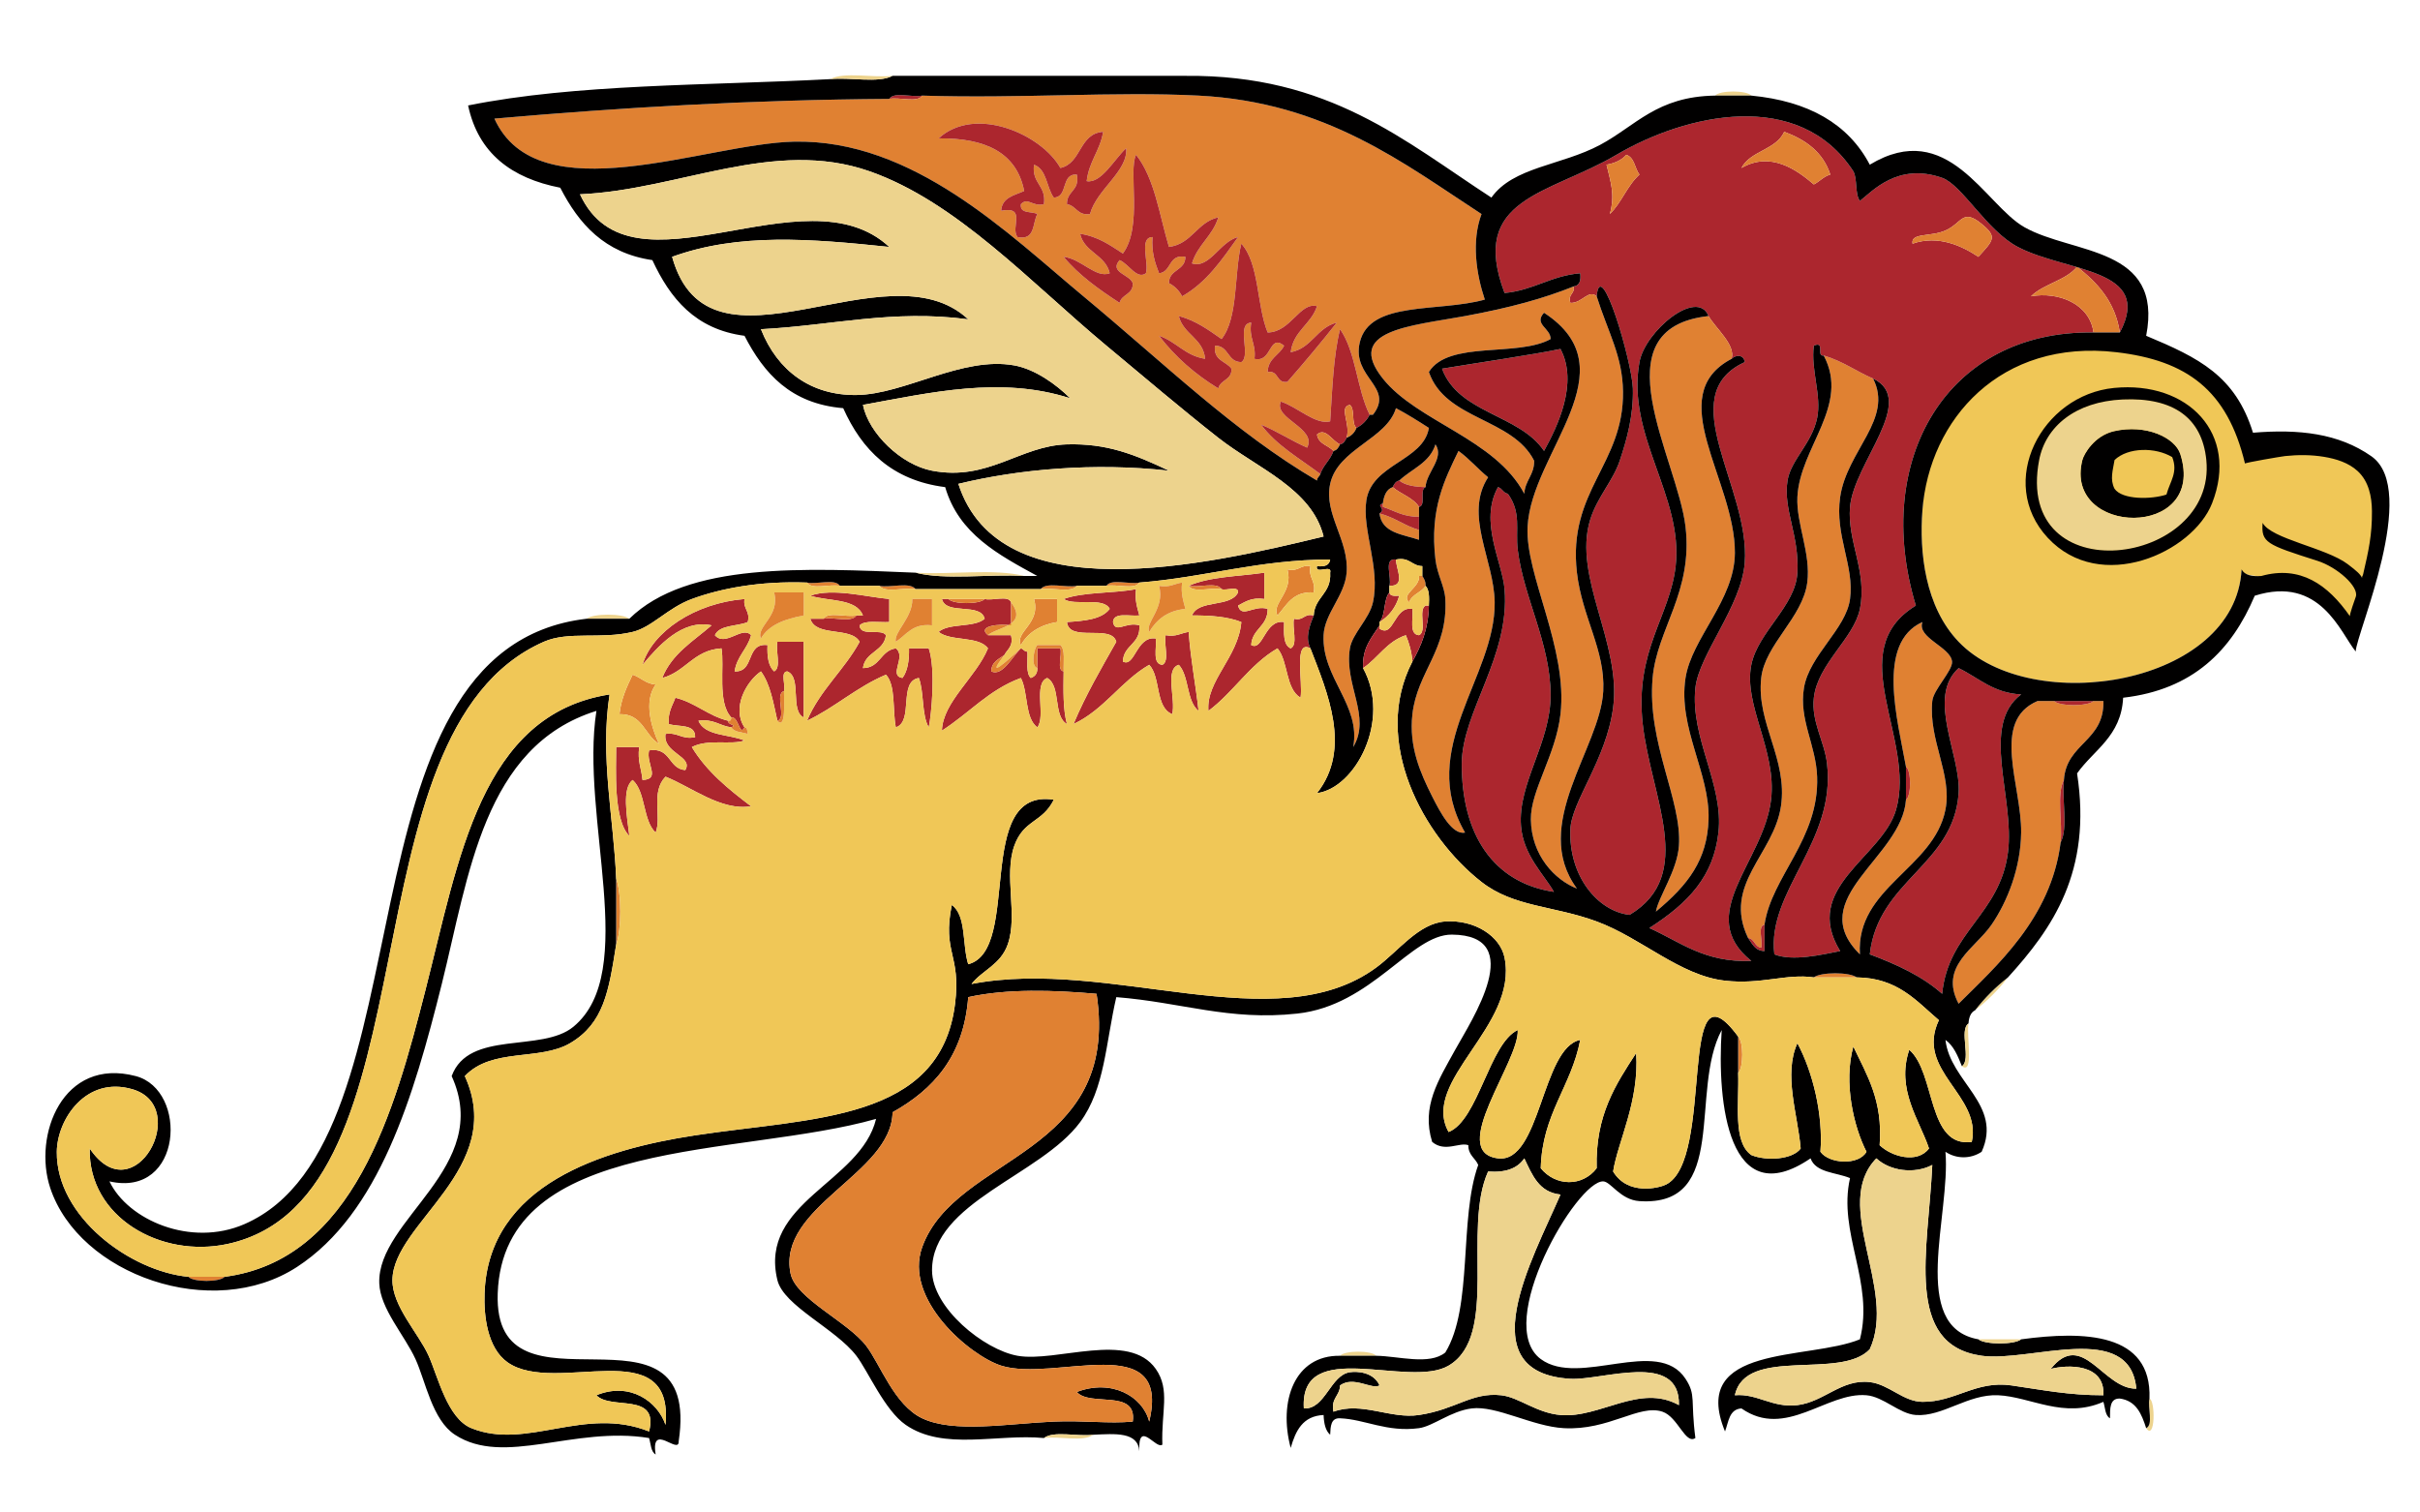 <?xml version="1.0" encoding="UTF-8"?>
<svg width="160px" height="100px" viewBox="0 0 160 100" version="1.1" xmlns="http://www.w3.org/2000/svg" xmlns:xlink="http://www.w3.org/1999/xlink">
    <!-- Generator: Sketch 49 (51002) - http://www.bohemiancoding.com/sketch -->
    <title>Logo Icon</title>
    <desc>Created with Sketch.</desc>
    <defs></defs>
    <g id="Logo-Icon" stroke="none" stroke-width="1" fill="none" fill-rule="evenodd">
        <g id="Gripsholmsskolans-icon" transform="translate(3, 4)" fill-rule="nonzero">
            <g id="Group" transform="translate(9, 2)">
                <path d="M101.397,0.321 C101.702,-0.04 103.486,-0.04 103.79,0.321 C102.993,0.321 102.195,0.321 101.397,0.321" id="Shape" fill="#EDD38D"></path>
                <path d="M46.794,0.538 C47.096,0.042 48.309,0.457 48.97,0.321 C48.668,0.816 47.456,0.402 46.794,0.538" id="Shape" fill="#AC262E"></path>
                <path d="M68.766,16.418 C67.912,15.823 67.081,15.202 65.938,14.896 C66.237,16.119 67.539,16.341 67.679,17.724 C66.356,17.523 65.773,16.583 64.633,16.201 C65.703,17.596 67.018,18.747 68.549,19.682 C68.684,19.092 69.457,19.141 69.419,18.376 C69.057,17.868 68.204,17.851 68.331,16.854 C69.27,16.858 69.132,17.937 70.071,17.941 C70.744,17.526 69.69,15.385 70.724,15.33 C70.556,16.369 71.064,16.731 70.941,17.724 C72.117,18.001 71.868,16.035 72.899,16.854 C72.597,17.493 71.837,17.677 71.812,18.594 C72.582,18.476 72.347,19.365 73.117,19.246 C74.234,17.97 75.325,16.669 76.38,15.33 C75.049,15.667 74.738,17.024 73.335,17.288 C73.512,15.87 74.686,15.449 75.075,14.243 C73.929,13.949 73.351,15.96 71.812,15.983 C71.076,14.182 71.273,11.446 70.071,10.11 C69.579,12.155 69.881,14.996 68.766,16.418 Z M62.24,10.762 C61.404,10.22 60.609,9.638 59.412,9.457 C59.692,10.699 61.089,10.826 61.37,12.068 C60.442,12.412 59.486,11.106 58.324,10.98 C59.343,12.209 60.665,13.135 62.022,14.025 C62.158,13.436 62.931,13.484 62.893,12.72 C62.69,12.141 61.318,12.011 62.022,11.198 C62.622,11.438 63.164,12.508 63.763,12.068 C63.981,11.344 63.281,9.701 64.198,9.675 C64.127,10.689 64.368,11.39 64.633,12.068 C65.482,11.975 65.23,10.78 66.373,10.98 C66.369,11.919 65.29,11.782 65.286,12.72 C65.669,12.917 65.959,13.207 66.156,13.59 C67.779,12.676 68.796,11.155 69.854,9.675 C68.656,9.97 67.967,11.79 66.808,11.415 C67.174,10.186 68.182,9.599 68.549,8.369 C67.129,8.691 66.821,10.122 65.286,10.327 C64.651,8.206 64.335,5.767 63.11,4.236 C62.584,5.31 63.564,8.982 62.24,10.762 Z M50.057,3.148 C53.135,3.117 55.217,4.079 55.714,6.629 C55.062,6.921 54.248,7.048 54.191,7.934 C55.915,7.611 54.772,9.065 55.278,9.675 C56.457,9.911 56.252,8.763 56.584,8.152 C56.205,7.951 55.416,8.159 55.496,7.499 C55.966,7.009 56.238,7.68 57.019,7.499 C57.19,6.24 56.195,6.148 56.366,4.889 C57.22,5.196 57.184,6.392 57.672,7.064 C58.651,7.029 58.112,5.474 59.194,5.541 C59.411,6.628 58.519,6.606 58.542,7.499 C59.169,7.597 59.222,8.269 60.064,8.152 C60.516,6.499 62.594,5.318 62.457,3.801 C61.678,4.515 60.808,6.154 59.847,5.976 C59.994,4.673 60.732,3.962 60.935,2.713 C59.317,2.836 59.53,4.789 58.107,5.106 C56.887,2.909 52.506,0.92 50.057,3.148 Z M48.97,0.321 C55.485,0.532 61.658,0.034 67.244,0.321 C75.682,0.753 80.826,4.818 85.952,8.152 C85.277,9.959 85.603,12.11 86.169,13.808 C83.098,14.665 78.558,13.852 77.903,16.636 C77.352,18.981 80.22,19.58 78.773,21.422 C78.7,21.422 78.628,21.422 78.556,21.422 C77.707,19.733 77.65,17.251 76.598,15.766 C76.152,17.569 76.087,19.752 75.945,21.857 C74.976,22.11 73.765,20.893 72.682,20.552 C72.178,21.677 75.087,22.298 74.422,23.597 C73.365,23.132 72.452,22.522 71.377,22.074 C72.394,23.45 73.927,24.31 75.293,25.337 C75.251,25.514 75.074,25.555 75.075,25.773 C69.604,22.567 65.052,18.092 59.629,13.59 C54.701,9.499 48.384,3.192 40.486,3.366 C34.603,3.496 23.565,8.168 20.689,1.843 C29.088,1.105 37.717,0.598 46.794,0.538 C47.456,0.402 48.668,0.816 48.97,0.321 Z" id="Shape" fill="#E08132"></path>
                <path d="M58.107,5.106 C59.53,4.789 59.317,2.836 60.935,2.713 C60.732,3.962 59.994,4.673 59.847,5.976 C60.808,6.154 61.678,4.515 62.457,3.801 C62.594,5.318 60.516,6.499 60.064,8.152 C59.222,8.269 59.169,7.597 58.542,7.499 C58.519,6.606 59.411,6.628 59.194,5.541 C58.112,5.474 58.651,7.029 57.672,7.064 C57.184,6.392 57.22,5.196 56.366,4.889 C56.195,6.148 57.19,6.24 57.019,7.499 C56.238,7.68 55.966,7.009 55.496,7.499 C55.416,8.159 56.205,7.951 56.584,8.152 C56.252,8.763 56.457,9.911 55.278,9.675 C54.772,9.065 55.915,7.611 54.191,7.934 C54.248,7.048 55.062,6.921 55.714,6.629 C55.217,4.079 53.135,3.117 50.057,3.148 C52.506,0.92 56.887,2.909 58.107,5.106" id="Shape" fill="#AC262E"></path>
                <path d="M63.11,4.236 C64.335,5.767 64.651,8.206 65.286,10.327 C66.821,10.122 67.129,8.691 68.549,8.369 C68.182,9.599 67.174,10.186 66.808,11.415 C67.967,11.79 68.656,9.97 69.854,9.675 C68.796,11.155 67.779,12.676 66.156,13.59 C65.959,13.207 65.669,12.917 65.286,12.72 C65.29,11.782 66.369,11.919 66.373,10.98 C65.23,10.78 65.482,11.975 64.633,12.068 C64.368,11.39 64.127,10.689 64.198,9.675 C63.281,9.701 63.981,11.344 63.763,12.068 C63.164,12.508 62.622,11.438 62.022,11.198 C61.318,12.011 62.69,12.141 62.893,12.72 C62.931,13.484 62.158,13.436 62.022,14.025 C60.665,13.135 59.343,12.209 58.324,10.98 C59.486,11.106 60.442,12.412 61.37,12.068 C61.089,10.826 59.692,10.699 59.412,9.457 C60.609,9.638 61.404,10.22 62.24,10.762 C63.564,8.982 62.584,5.31 63.11,4.236" id="Shape" fill="#AC262E"></path>
                <path d="M70.071,10.11 C71.273,11.446 71.076,14.182 71.812,15.983 C73.351,15.96 73.929,13.949 75.075,14.243 C74.686,15.449 73.512,15.87 73.335,17.288 C74.738,17.024 75.049,15.667 76.38,15.33 C75.325,16.669 74.234,17.97 73.117,19.246 C72.347,19.365 72.582,18.476 71.812,18.594 C71.837,17.677 72.597,17.493 72.899,16.854 C71.868,16.035 72.117,18.001 70.941,17.724 C71.064,16.731 70.556,16.369 70.724,15.33 C69.69,15.385 70.744,17.526 70.071,17.941 C69.132,17.937 69.27,16.858 68.331,16.854 C68.204,17.851 69.057,17.868 69.419,18.376 C69.457,19.141 68.684,19.092 68.549,19.682 C67.018,18.747 65.703,17.596 64.633,16.201 C65.773,16.583 66.356,17.523 67.679,17.724 C67.539,16.341 66.237,16.119 65.938,14.896 C67.081,15.202 67.912,15.823 68.766,16.418 C69.881,14.996 69.579,12.155 70.071,10.11" id="Shape" fill="#AC262E"></path>
                <path d="M78.556,21.422 C78.359,21.805 78.069,22.095 77.685,22.292 C77.323,22.002 77.612,21.059 77.25,20.769 C76.478,20.907 77.314,21.991 77.033,22.945 C76.936,23.138 76.841,23.334 76.598,23.38 C76.079,23.17 75.639,22.227 75.075,22.727 C75.164,23.364 75.819,23.433 76.163,23.815 C75.96,24.41 75.495,24.742 75.293,25.337 C73.927,24.31 72.394,23.45 71.377,22.074 C72.452,22.522 73.365,23.132 74.422,23.597 C75.087,22.298 72.178,21.677 72.682,20.552 C73.765,20.893 74.976,22.11 75.945,21.857 C76.087,19.752 76.152,17.569 76.598,15.766 C77.65,17.251 77.707,19.733 78.556,21.422" id="Shape" fill="#AC262E"></path>
                <path d="M90.085,23.815 C88.454,21.385 84.432,21.346 83.341,18.376 C85.83,17.964 89.374,17.449 91.173,17.071 C92.37,19.337 90.962,22.229 90.085,23.815" id="Shape" fill="#AC262E"></path>
                <path d="M108.576,17.506 C109.812,17.866 110.725,18.548 111.839,19.029 C113.202,21.699 110.107,23.792 109.664,26.861 C109.296,29.405 110.614,31.42 110.316,33.604 C110.044,35.605 107.636,37.302 107.271,39.478 C106.92,41.566 108.068,43.262 108.141,45.351 C108.285,49.485 105.122,51.953 104.661,55.141 C104.174,55.235 104.572,56.213 104.443,56.663 C103.999,56.6 104.017,56.075 103.573,56.011 C101.875,52.473 105.274,50.495 105.749,47.309 C106.214,44.18 104.112,41.824 104.443,38.826 C104.687,36.611 107.183,34.839 107.489,32.517 C107.741,30.596 106.75,28.609 106.836,26.861 C106.998,23.566 110.333,20.808 108.576,17.506" id="Shape" fill="#E08132"></path>
                <path d="M77.685,22.292 C77.564,22.605 77.346,22.823 77.033,22.945 C77.314,21.991 76.478,20.907 77.25,20.769 C77.612,21.059 77.323,22.002 77.685,22.292" id="Shape" fill="#E08132"></path>
                <path d="M82.471,22.292 C82.113,24.477 78.709,24.66 78.338,27.078 C78.036,29.045 79.274,31.533 78.773,33.822 C78.531,34.926 77.412,35.88 77.25,36.867 C76.854,39.293 78.682,41.361 77.468,43.394 C77.994,40.616 75.382,38.829 75.51,35.997 C75.575,34.552 76.912,33.386 77.033,31.864 C77.203,29.711 75.509,27.986 75.945,25.991 C76.452,23.668 79.68,23.044 80.296,20.987 C81.053,21.389 81.765,21.838 82.471,22.292" id="Shape" fill="#E08132"></path>
                <path d="M76.598,23.38 C76.501,23.574 76.406,23.769 76.163,23.815 C75.819,23.433 75.164,23.364 75.075,22.727 C75.639,22.227 76.079,23.17 76.598,23.38" id="Shape" fill="#E08132"></path>
                <path d="M80.513,25.773 C81.333,24.997 82.535,24.604 82.906,23.38 C83.521,24.293 82.295,25.228 82.253,26.207 C81.547,26.19 80.915,26.095 80.513,25.773" id="Shape" fill="#E08132"></path>
                <path d="M84.429,23.815 C85.147,24.329 85.706,25.004 86.387,25.555 C84.772,28.043 86.789,31.032 86.822,33.822 C86.88,38.766 81.64,43.5 84.864,49.05 C84.021,49.213 83.239,47.75 82.688,46.657 C81.921,45.129 81.136,43.378 81.383,41.218 C81.707,38.389 83.742,36.983 83.559,33.604 C83.513,32.752 83.03,32.024 82.906,30.994 C82.506,27.654 83.534,25.667 84.429,23.815" id="Shape" fill="#E08132"></path>
                <path d="M80.513,25.773 C80.915,26.095 81.547,26.19 82.253,26.207 C81.825,26.359 82.307,27.422 81.818,27.513 C81.422,26.894 80.623,26.678 80.078,26.207 C80.175,26.014 80.27,25.819 80.513,25.773" id="Shape" fill="#AC262E"></path>
                <path d="M80.078,26.207 C80.623,26.678 81.422,26.894 81.818,27.513 C81.818,27.731 81.818,27.949 81.818,28.165 C80.782,28.187 80.194,27.76 79.426,27.513 C79.426,27.441 79.426,27.368 79.426,27.295 C79.498,26.788 79.648,26.358 80.078,26.207" id="Shape" fill="#E08132"></path>
                <path d="M87.04,26.207 C87.325,26.285 87.382,26.591 87.692,26.643 C88.607,27.909 88.183,29.021 88.345,30.341 C88.729,33.486 90.5,36.523 90.52,39.913 C90.539,43.116 88.339,45.775 88.562,48.615 C88.714,50.551 90.09,51.821 90.738,52.966 C86.719,52.366 84.626,49.154 84.646,44.481 C84.663,41.061 87.847,37.389 87.475,32.952 C87.322,31.139 85.773,28.491 87.04,26.207" id="Shape" fill="#AC262E"></path>
                <path d="M128.59,25.62 C129.099,26.915 128.405,27.664 128.104,28.784 C126.836,29.201 124.386,29.236 123.723,28.297 C123.313,27.495 123.579,26.741 123.723,25.864 C124.865,24.778 127.183,24.772 128.59,25.62" id="Shape" fill="#E08132"></path>
                <path d="M79.208,27.949 C80.198,28.191 80.856,28.766 81.818,29.036 C81.818,29.253 81.818,29.471 81.818,29.689 C80.733,29.324 79.361,29.245 79.208,27.949" id="Shape" fill="#E08132"></path>
                <path d="M80.296,30.994 C80.301,31.655 80.976,32.766 79.861,32.734 C80.04,32.188 79.437,30.861 80.296,30.994" id="Shape" fill="#AC262E"></path>
                <path d="M74.64,31.429 C74.485,32.236 75.011,32.362 74.857,33.169 C73.47,33.088 73.077,33.999 72.464,34.692 C72.033,33.89 73.542,33.165 73.117,31.646 C73.872,31.821 73.953,31.322 74.64,31.429" id="Shape" fill="#E08132"></path>
                <path d="M66.591,32.734 C67.941,32.126 69.882,32.11 71.594,31.864 C71.594,32.444 71.594,33.024 71.594,33.604 C70.743,33.478 70.331,33.791 69.854,34.039 C70.088,34.92 70.89,33.973 71.812,34.257 C71.822,35.428 70.789,35.554 70.724,36.65 C71.52,37.075 71.614,34.935 72.899,35.127 C72.884,35.867 72.831,36.645 73.335,36.867 C73.828,36.636 73.417,35.5 73.552,34.909 C74.217,35.067 74.192,34.534 74.857,34.692 C74.588,35.373 74.279,36.143 74.64,36.867 C73.505,36.25 74.159,39.082 73.987,40.131 C72.982,39.54 73.189,37.738 72.464,36.867 C70.625,37.928 69.558,39.762 67.896,41.001 C67.723,39.012 69.872,37.467 70.071,35.127 C69.19,34.775 68.05,34.683 66.808,34.692 C67.248,33.609 69.354,34.193 69.854,33.169 C69.891,32.698 69.082,33.071 68.766,32.952 C68.465,32.455 67.252,32.87 66.591,32.734" id="Shape" fill="#AC262E"></path>
                <path d="M82.036,32.082 C82.151,32.257 82.263,32.435 82.253,32.734 C81.973,33.178 81.354,33.285 81.166,33.822 C80.577,33.288 81.909,32.837 81.818,32.082 C81.891,32.082 81.963,32.082 82.036,32.082" id="Shape" fill="#E08132"></path>
                <path d="M41.356,32.517 C42.017,32.653 43.229,32.238 43.531,32.734 C42.87,32.598 41.657,33.012 41.356,32.517" id="Shape" fill="#E08132"></path>
                <path d="M61.152,32.734 C61.454,32.238 62.666,32.653 63.328,32.517 C63.026,33.012 61.813,32.598 61.152,32.734" id="Shape" fill="#E08132"></path>
                <path d="M46.142,32.734 C46.874,32.871 48.163,32.454 48.535,32.952 C47.802,32.814 46.514,33.232 46.142,32.734" id="Shape" fill="#E08132"></path>
                <path d="M56.802,32.952 C57.174,32.454 58.462,32.871 59.194,32.734 C58.822,33.232 57.534,32.814 56.802,32.952" id="Shape" fill="#E08132"></path>
                <path d="M66.591,32.734 C67.252,32.87 68.465,32.455 68.766,32.952 C68.105,32.815 66.892,33.23 66.591,32.734" id="Shape" fill="#E08132"></path>
                <path d="M63.11,32.952 C63.015,33.699 63.196,34.171 63.328,34.692 C62.67,34.759 61.636,34.451 61.587,35.127 C61.736,35.921 62.454,35.08 63.328,35.345 C63.426,36.603 62.281,36.618 62.24,37.738 C63.036,38.163 63.13,36.023 64.415,36.215 C64.482,36.872 64.174,37.907 64.851,37.955 C65.344,37.724 64.933,36.588 65.068,35.997 C65.774,36.123 66.08,35.849 66.591,35.78 C66.719,37.609 67.05,39.236 67.244,41.001 C66.431,40.363 66.636,38.708 65.938,37.955 C64.984,38.233 65.749,40.232 65.503,41.218 C64.36,40.766 64.761,38.77 63.98,37.955 C62.099,39.047 61.002,40.922 58.977,41.871 C59.789,39.928 60.811,38.194 61.805,36.432 C61.482,35.233 58.688,36.503 58.542,35.127 C59.696,35.048 60.839,34.959 61.37,34.257 C60.951,33.443 59.067,34.094 58.324,33.604 C59.654,33.121 61.591,33.245 63.11,32.952" id="Shape" fill="#AC262E"></path>
                <path d="M44.619,34.692 C44.764,34.692 44.909,34.692 45.054,34.692 C44.606,33.545 42.784,33.771 41.573,33.387 C43.05,32.857 45.261,33.467 46.794,33.604 C46.794,34.112 46.794,34.62 46.794,35.127 C46.114,35.171 45.197,34.98 44.836,35.345 C44.854,36.125 46.259,35.517 46.577,35.997 C46.437,37.09 45.194,37.08 45.054,38.173 C46.2,38.159 46.208,37.007 47.229,36.867 C47.952,37.428 46.708,38.664 47.665,38.826 C48.008,38.371 48.116,37.681 48.1,36.867 C48.535,36.867 48.97,36.867 49.405,36.867 C49.879,38.261 49.577,41.29 49.405,42.089 C48.926,41.262 49.105,39.778 48.752,38.826 C47.37,39.038 48.435,41.699 47.229,42.089 C47,40.94 47.238,39.324 46.577,38.608 C44.638,39.424 43.223,40.764 41.356,41.653 C42.217,39.614 43.814,38.31 44.836,36.432 C44.265,35.409 41.938,36.14 41.573,34.909 C41.864,34.909 42.154,34.909 42.443,34.909 C43.105,34.773 44.317,35.188 44.619,34.692" id="Shape" fill="#AC262E"></path>
                <path d="M36.353,41.436 C35.407,40.445 35.917,38.027 35.7,36.867 C33.858,36.983 33.333,38.415 31.784,38.826 C32.419,37.213 33.846,36.392 35.047,35.345 C33.094,34.917 31.507,36.734 30.479,37.955 C31.12,35.767 33.937,33.872 37.223,33.604 C37.116,34.291 37.615,34.372 37.44,35.127 C36.725,35.427 35.581,35.298 35.265,35.997 C35.968,36.805 37.07,35.342 37.658,35.997 C37.417,36.916 36.718,37.378 36.57,38.391 C37.932,38.447 37.275,36.485 38.745,36.65 C38.709,37.411 38.803,38.042 39.181,38.391 C39.674,38.159 39.264,37.023 39.398,36.432 C39.979,36.432 40.558,36.432 41.138,36.432 C41.138,38.1 41.138,39.768 41.138,41.436 C40.206,40.99 41.04,38.779 40.051,38.391 C39.57,38.417 39.959,39.313 39.833,39.696 C39.201,39.861 40.03,41.488 39.398,41.653 C39.132,40.468 38.927,39.224 38.31,38.391 C37.312,39.074 36.375,40.829 37.223,42.089 C36.897,42.742 36.833,41.343 36.353,41.436" id="Shape" fill="#AC262E"></path>
                <path d="M58.324,38.391 C58.306,39.642 58.277,40.903 58.542,41.871 C57.609,41.353 58.169,39.343 57.237,38.826 C56.297,39.192 57.161,41.361 56.584,42.089 C55.748,41.474 55.989,39.783 55.496,38.826 C53.374,39.604 52.048,41.178 50.275,42.306 C50.331,40.402 52.543,38.774 53.32,36.867 C52.711,36.026 50.861,36.426 50.057,35.78 C50.752,35.169 52.409,35.52 53.103,34.909 C52.825,33.809 50.553,34.704 50.275,33.604 C50.42,33.604 50.565,33.604 50.71,33.604 C51.015,33.965 52.798,33.965 53.103,33.604 C53.623,33.737 54.682,33.331 54.844,33.822 C54.844,34.329 54.844,34.837 54.844,35.345 C54.137,35.233 52.559,35.361 53.32,35.997 C53.828,35.997 54.336,35.997 54.844,35.997 C55.016,36.75 54.602,36.915 54.408,37.303 C54.035,37.582 53.553,37.752 53.538,38.391 C54.282,38.743 54.935,37.394 55.496,36.867 C55.672,36.909 55.713,37.086 55.931,37.085 C55.957,37.711 55.813,38.509 56.149,38.826 C56.416,38.73 56.596,38.547 56.584,38.173 C56.584,37.738 56.584,37.303 56.584,36.867 C57.091,36.867 57.599,36.867 58.107,36.867 C58.236,37.318 57.837,38.297 58.324,38.391" id="Shape" fill="#AC262E"></path>
                <path d="M50.71,33.604 C51.508,33.604 52.305,33.604 53.103,33.604 C52.798,33.965 51.015,33.965 50.71,33.604" id="Shape" fill="#E08132"></path>
                <path d="M56.366,33.604 C56.873,33.604 57.381,33.604 57.889,33.604 C57.889,34.112 57.889,34.62 57.889,35.127 C56.773,35.316 55.971,35.82 55.496,36.65 C55.067,35.779 56.837,35.241 56.366,33.604" id="Shape" fill="#E08132"></path>
                <path d="M26.781,34.909 C27.227,34.549 29.163,34.549 29.609,34.909 C28.666,34.909 27.724,34.909 26.781,34.909" id="Shape" fill="#EDD38D"></path>
                <path d="M42.443,34.909 C42.745,34.413 43.958,34.828 44.619,34.692 C44.317,35.188 43.105,34.773 42.443,34.909" id="Shape" fill="#E08132"></path>
                <path d="M114.015,44.699 C113.47,41.628 112.023,36.513 115.103,35.127 C114.715,36.168 116.969,36.775 117.061,37.738 C117.116,38.33 115.832,39.586 115.755,40.348 C115.494,42.939 117.083,45.196 116.625,47.527 C115.857,51.439 110.691,52.666 110.969,57.098 C107.217,53.399 113.763,50.701 114.015,46.874 C114.375,46.64 114.375,44.933 114.015,44.699" id="Shape" fill="#E08132"></path>
                <path d="M121.629,39.913 C118.901,41.964 121.223,46.755 120.758,50.355 C120.227,54.477 116.804,55.605 116.408,59.709 C115.104,58.547 113.417,57.769 111.622,57.098 C112.167,52.195 117.17,51.207 117.496,46.439 C117.666,43.943 115.344,40.124 117.496,38.173 C118.82,38.806 119.767,39.817 121.629,39.913" id="Shape" fill="#AC262E"></path>
                <path d="M29.826,38.608 C30.371,38.788 30.68,39.204 31.349,39.261 C30.532,40.387 31.08,42.128 31.566,43.176 C30.608,42.612 30.507,41.19 28.956,41.218 C29.07,40.172 29.452,39.394 29.826,38.608" id="Shape" fill="#E08132"></path>
                <path d="M36.353,42.089 C35.575,41.996 35.192,41.509 34.177,41.653 C34.605,42.675 36.196,42.535 37.223,42.959 C36.367,43.278 34.809,42.828 33.742,43.394 C34.725,45.021 36.173,46.183 37.658,47.309 C35.668,47.629 33.718,46.029 32.001,45.351 C31.01,46.371 31.762,47.998 31.349,49.05 C30.49,48.241 30.707,46.357 29.826,45.569 C29.115,46.121 29.442,47.907 29.609,49.267 C28.534,48.215 28.741,44.801 28.739,43.394 C29.246,43.394 29.753,43.394 30.261,43.394 C30.133,44.32 30.418,44.833 30.479,45.569 C31.713,45.52 30.693,44.508 30.914,43.611 C32.374,43.384 32.167,44.824 33.307,44.916 C33.863,43.991 31.808,43.811 32.001,42.523 C32.843,42.408 33.063,42.912 33.959,42.741 C33.991,41.839 32.88,42.08 32.219,41.871 C32.147,41.074 32.461,40.662 32.654,40.131 C33.988,40.464 34.801,41.32 36.135,41.653 C36.118,41.959 36.767,41.902 36.353,42.089" id="Shape" fill="#AC262E"></path>
                <path d="M124.239,49.702 C123.61,54.73 119.959,57.894 117.496,60.362 C116.178,57.887 118.604,56.695 119.671,55.141 C120.723,53.609 121.602,51.38 121.629,49.05 C121.665,45.905 119.601,41.679 122.716,40.348 C123.079,40.348 123.442,40.348 123.804,40.348 C124.179,40.709 126.039,40.709 126.415,40.348 C126.632,40.348 126.85,40.348 127.067,40.348 C127.136,43.028 124.618,43.12 124.457,45.569 C123.953,46.516 124.381,48.395 124.239,49.702" id="Shape" fill="#E08132"></path>
                <path d="M123.804,40.348 C124.674,40.348 125.544,40.348 126.415,40.348 C126.039,40.709 124.179,40.709 123.804,40.348" id="Shape" fill="#AC262E"></path>
                <path d="M114.015,44.699 C114.375,44.933 114.375,46.64 114.015,46.874 C114.015,46.149 114.015,45.424 114.015,44.699" id="Shape" fill="#AC262E"></path>
                <path d="M124.457,45.569 C124.314,46.877 124.743,48.756 124.239,49.702 C124.381,48.395 123.953,46.516 124.457,45.569" id="Shape" fill="#AC262E"></path>
                <path d="M28.739,52.095 C29.1,53.043 29.1,55.498 28.739,56.446 C28.739,54.996 28.739,53.545 28.739,52.095" id="Shape" fill="#E08132"></path>
                <path d="M107.924,58.621 C108.37,58.26 110.306,58.261 110.752,58.621 C109.809,58.621 108.866,58.621 107.924,58.621" id="Shape" fill="#E08132"></path>
                <path d="M102.92,62.537 C103.28,62.842 103.28,64.626 102.92,64.93 C102.92,64.133 102.92,63.335 102.92,62.537" id="Shape" fill="#E08132"></path>
                <path d="M0.458,78.418 C1.256,78.418 2.053,78.418 2.851,78.418 C2.546,78.779 0.763,78.779 0.458,78.418" id="Shape" fill="#E08132"></path>
                <path d="M76.598,83.639 C76.902,83.278 78.686,83.278 78.991,83.639 C78.193,83.639 77.395,83.639 76.598,83.639" id="Shape" fill="#EDD38D"></path>
                <path d="M130.113,86.467 C130.513,86.602 130.498,89.292 129.895,88.425 C130.389,88.193 129.978,87.057 130.113,86.467" id="Shape" fill="#EDD38D"></path>
                <path d="M118.583,60.797 C119.217,59.981 119.942,59.256 120.758,58.621 C120.125,59.438 119.399,60.163 118.583,60.797" id="Shape" fill="#EDD38D"></path>
                <path d="M119.018,8.805 C117.741,7.756 117.74,8.743 116.625,9.24 C115.654,9.673 114.319,9.371 114.45,10.11 C116.161,9.511 117.742,10.273 118.801,10.98 C119.815,9.866 120.061,9.661 119.018,8.805 Z M105.966,2.713 C105.427,3.916 103.733,3.962 103.138,5.106 C105.08,3.978 106.805,5.239 107.924,6.194 C108.308,5.998 108.559,5.669 109.011,5.541 C108.533,4.062 107.395,3.243 105.966,2.713 Z M95.523,4.236 C95.219,4.584 94.774,4.792 94.218,4.889 C94.491,6.055 94.795,6.855 94.436,8.152 C95.21,7.404 95.589,6.26 96.394,5.541 C96.079,5.132 96.074,4.411 95.523,4.236 Z M128.155,15.983 C127.836,13.91 126.66,12.693 125.327,11.633 C124.581,12.554 123.118,12.76 122.281,13.59 C124.082,13.263 126.166,14.081 126.415,15.983 C116.718,15.83 111.754,24.409 114.667,34.039 C109.745,37.044 114.697,42.835 113.362,47.527 C112.46,50.694 107.077,52.665 109.664,56.881 C108.473,57.114 106.512,57.582 105.313,57.098 C104.803,52.91 109.402,49.665 108.794,44.481 C108.618,42.985 107.743,41.727 107.924,40.131 C108.178,37.887 110.574,36.204 110.969,34.257 C111.469,31.79 110.119,29.797 110.316,27.513 C110.568,24.603 114.795,20.447 111.839,19.029 C110.725,18.548 109.812,17.866 108.576,17.506 C108.055,17.593 108.697,16.516 107.924,16.854 C107.708,18.447 108.45,20.15 108.141,21.64 C107.789,23.333 106.399,24.412 106.184,25.773 C105.878,27.696 106.969,29.354 106.836,31.864 C106.718,34.083 104.234,35.767 103.79,37.955 C103.25,40.619 105.482,43.608 105.096,46.874 C104.607,50.994 99.982,54.479 103.79,57.533 C100.696,57.656 99.101,56.277 97.046,55.358 C99.675,53.677 101.289,51.91 101.615,49.05 C101.979,45.852 99.737,42.812 100.092,39.478 C100.326,37.275 103.133,34.077 103.355,31.211 C103.738,26.264 98.531,20.152 103.355,17.941 C103.294,17.437 102.774,17.441 102.485,17.724 C102.765,16.795 101.461,15.752 100.962,14.896 C100.22,13.032 96.768,15.887 96.394,17.941 C95.508,22.806 99.31,26.809 98.787,31.429 C98.408,34.772 96.071,37.005 96.611,41.871 C97.143,46.655 100.162,51.854 95.741,54.488 C93.628,54.245 91.705,51.919 91.825,48.832 C91.897,46.988 94.193,44.246 94.653,40.783 C95.217,36.545 91.981,32.155 93.13,28.383 C93.591,26.874 94.645,25.794 95.088,24.467 C95.566,23.039 96.006,21.454 95.958,19.682 C95.913,17.979 93.818,10.798 93.565,13.59 C93.017,13.105 92.594,14.066 91.825,14.025 C91.646,13.41 92.132,13.462 92.043,12.938 C92.426,12.885 92.539,12.564 92.478,12.068 C90.538,12.23 89.398,13.193 87.475,13.373 C85.095,7.07 90.38,6.877 94.871,4.236 C99.458,1.538 106.934,-0.194 110.534,5.324 C110.818,5.837 110.626,6.827 110.969,7.282 C111.772,6.672 113.454,4.721 116.408,5.759 C117.723,6.221 119.357,9.252 121.411,10.327 C124.62,12.007 130.408,11.72 128.155,15.983 Z" id="Shape" fill="#AC262E"></path>
                <path d="M92.043,12.938 C92.132,13.462 91.646,13.41 91.825,14.025 C92.594,14.066 93.017,13.105 93.565,13.59 C94.33,16.011 95.279,17.541 95.306,19.899 C95.361,24.726 91.631,26.423 92.26,31.864 C92.603,34.822 94.142,36.98 94,39.696 C93.806,43.462 89.153,48.533 92.26,52.748 C90.801,52.177 89.247,50.56 89.215,48.18 C89.189,46.261 90.866,43.925 91.173,41.218 C91.671,36.829 88.831,32.024 88.998,28.819 C89.254,23.866 95.875,18.452 90.085,14.678 C89.377,15.45 90.526,15.684 90.52,16.418 C88.324,17.63 83.78,16.494 82.471,18.594 C83.564,21.779 88.001,21.62 89.433,24.467 C89.44,25.418 88.831,25.752 88.78,26.643 C86.847,23 81.703,21.889 79.426,19.029 C76.882,15.834 81.227,15.563 84.864,14.896 C87.839,14.35 90.058,13.735 92.043,12.938" id="Shape" fill="#E08132"></path>
                <path d="M103.573,56.011 C104.017,56.075 103.999,56.6 104.443,56.663 C104.572,56.213 104.174,55.235 104.661,55.141 C104.661,55.721 104.661,56.301 104.661,56.881 C104.022,56.867 103.853,56.384 103.573,56.011" id="Shape" fill="#AC262E"></path>
                <path d="M126.415,15.983 C126.166,14.081 124.082,13.263 122.281,13.59 C123.118,12.76 124.581,12.554 125.327,11.633 C126.66,12.693 127.836,13.91 128.155,15.983 C127.575,15.983 126.995,15.983 126.415,15.983" id="Shape" fill="#E08132"></path>
                <path d="M96.394,5.541 C95.589,6.26 95.21,7.404 94.436,8.152 C94.795,6.855 94.491,6.055 94.218,4.889 C94.774,4.792 95.219,4.584 95.523,4.236 C96.074,4.411 96.079,5.132 96.394,5.541" id="Shape" fill="#E08132"></path>
                <path d="M109.011,5.541 C108.559,5.669 108.308,5.998 107.924,6.194 C106.805,5.239 105.08,3.978 103.138,5.106 C103.733,3.962 105.427,3.916 105.966,2.713 C107.395,3.243 108.533,4.062 109.011,5.541" id="Shape" fill="#E08132"></path>
                <path d="M102.485,17.724 C97.869,20.15 102.73,25.757 102.703,30.559 C102.685,33.682 99.845,36.188 99.439,38.826 C98.93,42.141 101.061,45.124 100.962,48.18 C100.876,50.848 99.621,52.5 97.481,54.271 C97.665,53.265 98.89,51.562 99.004,49.92 C99.214,46.908 96.888,43.134 97.264,38.826 C97.546,35.594 99.948,33.149 99.439,28.819 C98.911,24.317 93.569,15.708 100.962,14.896 C101.461,15.752 102.765,16.795 102.485,17.724" id="Shape" fill="#E08132"></path>
                <path d="M137.484,32.16 C137.41,32.137 137.321,32.114 137.21,32.088 C137.012,32.043 136.184,32.036 136.204,31.646 C135.812,39.304 122.315,41.47 117.496,36.432 C115.27,34.106 114.89,30.5 115.103,27.731 C115.3,25.151 115.761,22.721 117.388,20.627 C120.411,16.734 127.179,16.032 131.482,17.851 C133.372,18.651 135.37,20.423 136.377,22.229 C138.147,25.401 140.923,21.952 143.403,23.908 C144.647,24.889 145.205,25.994 145.479,27.541 C145.605,28.249 145.513,28.841 145.49,29.549 C145.433,29.561 145.376,29.513 145.326,29.524 C145.193,30.558 144.883,31.183 144.474,32.133 C144.257,32.635 144.217,33.232 144.14,33.77 C144.115,33.938 144.12,35.568 143.596,35.129 C143.445,35.003 143.354,34.848 143.193,34.709 C142.73,34.311 142.209,33.968 141.684,33.66 C141.451,33.524 141.228,33.353 140.966,33.281 C140.673,33.2 140.342,33.199 140.041,33.168 C139.386,33.1 138.75,32.985 138.199,32.601 C137.841,32.352 137.794,32.257 137.484,32.16" id="Shape" fill="#F0C757"></path>
            </g>
            <g id="Clipped" transform="translate(0, 1)">
                <g id="Group">
                    <path d="M88.426,28.295 C88.426,28.368 88.426,28.441 88.426,28.513 C89.194,28.76 89.782,29.187 90.818,29.165 C90.818,29.456 90.818,29.746 90.818,30.036 C89.856,29.766 89.198,29.191 88.208,28.949 C88.689,28.635 87.934,28.417 88.426,28.295" id="Shape" fill="#AC262E"></path>
                    <path d="M121.057,71.586 C118.07,74.668 122.453,80.244 120.622,84.204 C118.702,86.272 112.409,83.968 111.703,87.249 C113.176,87.115 114.183,88.101 115.836,87.902 C117.599,87.689 118.749,86.162 120.622,86.379 C121.894,86.527 122.836,87.675 124.103,87.684 C126.271,87.701 127.644,86.26 129.976,86.597 C132.027,86.892 133.777,87.253 136.067,87.249 C136.188,85.142 133.68,85.212 132.586,85.509 C134.692,82.864 136.041,86.846 138.243,86.814 C137.83,82.281 131.202,85.087 128.018,84.639 C122.874,83.915 124.489,77.703 124.755,72.022 C123.551,72.656 121.929,72.407 121.057,71.586 Z M97.78,71.586 C97.344,72.238 96.563,72.546 95.387,72.456 C93.662,76.28 96.134,83.311 92.776,85.291 C90.149,86.841 82.909,83.335 83.205,88.12 C84.626,88.197 84.945,85.922 86.25,85.726 C86.738,85.654 87.817,85.713 88.208,86.597 C87.704,86.906 86.507,85.943 85.598,86.597 C85.585,87.309 84.979,87.428 85.163,88.337 C87.038,87.643 88.925,88.839 90.818,88.555 C93.291,88.183 94.3,87.033 96.257,87.249 C97.424,87.378 98.562,88.413 100.173,88.555 C102.782,88.783 105.412,86.451 108.004,87.902 C108.084,84.286 102.921,86.285 100.825,86.161 C94.123,85.766 98.275,78.345 100.173,73.979 C98.728,73.828 98.299,72.663 97.78,71.586 Z M63.191,85.291 C61.138,84.638 56.728,80.913 57.97,77.46 C60.182,71.311 71.118,71.473 69.5,60.709 C66.658,60.458 63.578,60.362 61.015,60.927 C60.72,64.837 58.709,67.032 56.012,68.54 C55.963,72.602 48.362,74.764 49.268,79.2 C49.607,80.863 53.041,82.377 54.271,83.986 C55.196,85.194 56.119,87.891 57.97,88.772 C60.068,89.771 63.673,89.121 66.672,88.99 C68.623,88.904 70.338,89.141 71.893,88.99 C72.196,86.801 69.074,88.037 68.194,87.032 C70.479,86.157 72.546,87.297 72.98,88.99 C74.464,82.793 66.718,86.413 63.191,85.291 Z M132.804,41.348 C132.442,41.348 132.079,41.348 131.716,41.348 C128.601,42.679 130.665,46.905 130.629,50.05 C130.602,52.38 129.723,54.609 128.671,56.141 C127.604,57.695 125.178,58.887 126.496,61.362 C128.959,58.894 132.61,55.73 133.239,50.702 C133.743,49.756 133.314,47.877 133.457,46.569 C133.618,44.12 136.136,44.028 136.067,41.348 C135.85,41.348 135.632,41.348 135.415,41.348 C134.544,41.348 133.674,41.348 132.804,41.348 Z M126.496,39.173 C124.344,41.124 126.666,44.943 126.496,47.439 C126.17,52.207 121.167,53.195 120.622,58.098 C122.417,58.769 124.104,59.547 125.408,60.709 C125.804,56.605 129.227,55.477 129.758,51.355 C130.223,47.755 127.901,42.964 130.629,40.913 C128.767,40.817 127.82,39.806 126.496,39.173 Z M123.015,47.874 C122.763,51.701 116.217,54.399 119.969,58.098 C119.691,53.666 124.857,52.439 125.625,48.527 C126.083,46.196 124.494,43.939 124.755,41.348 C124.832,40.586 126.116,39.33 126.061,38.738 C125.969,37.775 123.715,37.168 124.103,36.127 C121.023,37.513 122.47,42.628 123.015,45.699 C123.015,46.424 123.015,47.149 123.015,47.874 Z M96.475,33.952 C96.847,38.389 93.663,42.061 93.646,45.481 C93.626,50.154 95.719,53.366 99.738,53.966 C99.09,52.821 97.714,51.551 97.562,49.615 C97.339,46.775 99.539,44.116 99.52,40.913 C99.5,37.523 97.729,34.486 97.345,31.341 C97.183,30.021 97.607,28.909 96.692,27.643 C96.382,27.591 96.325,27.285 96.04,27.207 C94.773,29.491 96.322,32.139 96.475,33.952 Z M91.906,31.994 C92.03,33.024 92.513,33.752 92.559,34.604 C92.742,37.983 90.707,39.389 90.383,42.218 C90.136,44.378 90.921,46.129 91.688,47.657 C92.239,48.75 93.021,50.213 93.864,50.05 C90.64,44.5 95.88,39.766 95.822,34.822 C95.789,32.032 93.772,29.043 95.387,26.555 C94.706,26.004 94.147,25.329 93.429,24.815 C92.534,26.667 91.506,28.654 91.906,31.994 Z M91.253,27.207 C91.295,26.228 92.521,25.293 91.906,24.38 C91.535,25.604 90.333,25.997 89.513,26.773 C89.27,26.819 89.175,27.014 89.078,27.207 C88.648,27.358 88.498,27.788 88.426,28.295 C87.934,28.417 88.689,28.635 88.208,28.949 C88.361,30.245 89.733,30.324 90.818,30.689 C90.818,30.471 90.818,30.253 90.818,30.036 C90.818,29.746 90.818,29.456 90.818,29.165 C90.818,28.949 90.818,28.731 90.818,28.513 C91.307,28.422 90.825,27.359 91.253,27.207 Z M89.296,21.987 C88.68,24.044 85.452,24.668 84.945,26.991 C84.509,28.986 86.203,30.711 86.033,32.864 C85.912,34.386 84.575,35.552 84.51,36.997 C84.382,39.829 86.994,41.616 86.468,44.394 C87.682,42.361 85.854,40.293 86.25,37.867 C86.412,36.88 87.531,35.926 87.773,34.822 C88.274,32.533 87.036,30.045 87.338,28.078 C87.709,25.66 91.113,25.477 91.471,23.292 C90.765,22.838 90.053,22.389 89.296,21.987 Z M152.371,35.751 C152.313,35.668 152.712,34.586 152.756,34.453 C152.975,33.793 151.538,32.499 150.209,32.076 C146.832,31.002 146.494,30.872 146.595,29.568 C147.147,30.63 150.791,31.218 152.217,32.297 C152.841,32.768 153.058,32.974 153.167,33.207 C153.186,32.998 153.196,33.157 153.244,32.952 C153.598,31.425 153.835,30.372 153.823,28.795 C153.815,27.834 153.613,26.827 152.881,26.149 C152.282,25.594 151.458,25.338 150.667,25.206 C149.814,25.063 148.939,25.062 148.08,25.153 C147.853,25.177 145.415,25.59 145.429,25.649 C144.263,20.775 141.568,18.834 136.938,18.288 C129.264,17.386 124.563,22.73 124.103,28.731 C123.89,31.5 124.27,35.106 126.496,37.432 C131.315,42.47 144.812,40.304 145.204,32.646 C145.404,33.026 145.884,33.126 146.509,33.082 C149.071,32.366 150.896,33.63 152.371,35.751 Z M100.173,18.071 C98.374,18.449 94.83,18.964 92.341,19.376 C93.432,22.346 97.454,22.385 99.085,24.815 C99.962,23.229 101.37,20.337 100.173,18.071 Z M77.549,23.945 C75.117,22.035 72.641,19.925 70.152,17.854 C65.13,13.675 60.256,8.343 54.489,6.324 C48.165,4.109 41.895,7.554 35.346,7.847 C38.743,15.147 50.199,6.114 55.794,11.327 C50.576,10.783 45.838,10.389 41.437,11.98 C43.897,20.802 55.603,11.055 61.015,16.113 C56.023,15.444 51.988,16.525 47.31,16.766 C48.405,19.542 50.645,21.151 53.619,21.116 C56.823,21.079 60.609,18.535 64.061,19.159 C65.43,19.406 66.837,20.416 67.759,21.334 C63.168,19.854 58.532,20.959 54.054,21.769 C54.43,23.646 56.571,25.727 58.622,26.12 C62.342,26.834 64.441,24.465 67.542,24.38 C70.169,24.307 71.973,25.025 74.286,26.12 C69.338,25.573 64.405,26.012 60.363,26.991 C63.099,35.485 76.703,32.366 84.51,30.471 C83.731,27.298 80.115,25.96 77.549,23.945 Z M137.155,16.983 C139.408,12.72 133.62,13.007 130.411,11.327 C128.357,10.252 126.723,7.221 125.408,6.759 C122.454,5.721 120.772,7.672 119.969,8.282 C119.626,7.827 119.818,6.837 119.534,6.324 C115.934,0.806 108.458,2.538 103.871,5.236 C99.38,7.877 94.095,8.07 96.475,14.373 C98.398,14.193 99.538,13.23 101.478,13.068 C101.539,13.564 101.426,13.885 101.043,13.938 C99.058,14.735 96.839,15.35 93.864,15.896 C90.227,16.563 85.882,16.834 88.426,20.029 C90.703,22.889 95.847,24 97.78,27.643 C97.831,26.752 98.44,26.418 98.433,25.467 C97.001,22.62 92.564,22.779 91.471,19.594 C92.78,17.494 97.324,18.63 99.52,17.418 C99.526,16.684 98.377,16.45 99.085,15.678 C104.875,19.452 98.254,24.866 97.998,29.819 C97.831,33.024 100.671,37.829 100.173,42.218 C99.866,44.925 98.189,47.261 98.215,49.18 C98.247,51.56 99.801,53.177 101.26,53.748 C98.153,49.533 102.806,44.462 103,40.696 C103.142,37.98 101.603,35.822 101.26,32.864 C100.631,27.423 104.361,25.726 104.306,20.899 C104.279,18.541 103.33,17.011 102.565,14.59 C102.818,11.798 104.913,18.979 104.958,20.682 C105.006,22.454 104.566,24.039 104.088,25.467 C103.645,26.794 102.591,27.874 102.13,29.383 C100.981,33.155 104.217,37.545 103.653,41.783 C103.193,45.246 100.897,47.988 100.825,49.832 C100.705,52.919 102.628,55.245 104.741,55.488 C109.162,52.854 106.143,47.655 105.611,42.871 C105.071,38.005 107.408,35.772 107.787,32.429 C108.31,27.809 104.508,23.806 105.394,18.941 C105.768,16.887 109.22,14.032 109.962,15.896 C102.569,16.708 107.911,25.317 108.439,29.819 C108.948,34.149 106.546,36.594 106.264,39.826 C105.888,44.134 108.214,47.908 108.004,50.92 C107.89,52.562 106.665,54.265 106.481,55.271 C108.621,53.5 109.876,51.848 109.962,49.18 C110.061,46.124 107.93,43.141 108.439,39.826 C108.845,37.188 111.685,34.682 111.703,31.559 C111.73,26.757 106.869,21.15 111.485,18.724 C111.774,18.441 112.294,18.437 112.355,18.941 C107.531,21.152 112.738,27.264 112.355,32.211 C112.133,35.077 109.326,38.275 109.092,40.478 C108.737,43.812 110.979,46.852 110.615,50.05 C110.289,52.91 108.675,54.677 106.046,56.358 C108.101,57.277 109.696,58.656 112.79,58.533 C108.982,55.479 113.607,51.994 114.096,47.874 C114.482,44.608 112.25,41.619 112.79,38.955 C113.234,36.767 115.718,35.083 115.836,32.864 C115.969,30.354 114.878,28.696 115.184,26.773 C115.399,25.412 116.789,24.333 117.141,22.64 C117.45,21.15 116.708,19.447 116.924,17.854 C117.697,17.516 117.055,18.593 117.576,18.506 C119.333,21.808 115.998,24.566 115.836,27.861 C115.75,29.609 116.741,31.596 116.489,33.517 C116.183,35.839 113.687,37.611 113.443,39.826 C113.112,42.824 115.214,45.18 114.749,48.309 C114.274,51.495 110.875,53.473 112.573,57.011 C112.853,57.384 113.022,57.867 113.661,57.881 C113.661,57.301 113.661,56.721 113.661,56.141 C114.122,52.953 117.285,50.485 117.141,46.351 C117.068,44.262 115.92,42.566 116.271,40.478 C116.636,38.302 119.044,36.605 119.316,34.604 C119.614,32.42 118.296,30.405 118.664,27.861 C119.107,24.792 122.202,22.699 120.839,20.029 C123.795,21.447 119.568,25.603 119.316,28.513 C119.119,30.797 120.469,32.79 119.969,35.257 C119.574,37.204 117.178,38.887 116.924,41.131 C116.743,42.727 117.618,43.985 117.794,45.481 C118.402,50.665 113.803,53.91 114.313,58.098 C115.512,58.582 117.473,58.114 118.664,57.881 C116.077,53.665 121.46,51.694 122.362,48.527 C123.697,43.835 118.745,38.044 123.667,35.039 C120.754,25.409 125.718,16.83 135.415,16.983 C135.995,16.983 136.575,16.983 137.155,16.983 Z M55.794,1.538 C46.717,1.598 38.088,2.105 29.689,2.843 C32.565,9.168 43.603,4.496 49.486,4.366 C57.384,4.192 63.701,10.499 68.629,14.59 C74.052,19.092 78.604,23.567 84.075,26.773 C84.074,26.555 84.251,26.514 84.293,26.337 C84.495,25.742 84.96,25.41 85.163,24.815 C85.406,24.769 85.501,24.574 85.598,24.38 C85.841,24.334 85.936,24.138 86.033,23.945 C86.346,23.823 86.564,23.605 86.685,23.292 C87.069,23.095 87.359,22.805 87.556,22.422 C87.628,22.422 87.7,22.422 87.773,22.422 C89.22,20.58 86.352,19.981 86.903,17.636 C87.558,14.852 92.098,15.665 95.169,14.808 C94.603,13.11 94.277,10.959 94.952,9.152 C89.826,5.818 84.682,1.753 76.244,1.321 C70.658,1.034 64.485,1.532 57.97,1.321 C57.309,1.457 56.096,1.042 55.794,1.538 Z M37.739,57.446 C37.25,60.539 36.92,62.662 34.693,63.972 C32.671,65.161 29.529,64.249 27.732,66.148 C30.525,72.262 22.972,75.858 22.946,79.636 C22.934,81.365 24.677,83.159 25.339,84.639 C25.96,86.031 26.578,88.782 28.167,89.425 C31.825,90.906 35.639,87.934 39.914,89.642 C40.583,87.016 37.388,88.253 36.433,87.249 C38.658,86.332 40.494,87.682 41.001,89.207 C41.577,82.987 33.73,87.305 30.56,85.074 C29.218,84.129 28.982,81.995 29.037,80.506 C29.299,73.299 36.866,70.993 42.959,70.064 C50.714,68.88 59.179,69.169 60.145,61.362 C60.552,58.073 59.289,58.013 59.928,54.836 C60.907,55.525 60.609,57.49 61.015,58.751 C64.593,57.828 61.338,47.043 66.672,47.874 C65.914,49.408 64.683,49.177 64.061,50.92 C63.355,52.898 64.313,55.5 63.626,57.446 C63.149,58.794 61.942,59.144 61.233,60.057 C70.381,58.286 81.34,63.861 87.991,58.969 C89.466,57.884 90.786,56.044 92.559,55.923 C94.493,55.792 96.187,56.889 96.475,58.316 C97.387,62.85 90.885,66.454 92.776,69.846 C94.743,69.055 95.47,63.985 97.345,63.102 C97.474,65.164 92.682,71.17 96.04,71.586 C98.861,71.936 98.922,64.267 101.478,63.755 C100.884,66.859 98.961,68.635 98.868,72.239 C99.853,73.446 101.621,73.477 102.565,72.239 C102.468,68.733 103.832,66.689 105.176,64.625 C105.393,67.827 103.955,70.492 103.653,72.456 C104.639,74.085 106.715,73.53 107.134,73.327 C110.43,71.731 107.834,57.982 111.92,63.537 C111.92,64.335 111.92,65.133 111.92,65.93 C111.99,67.963 111.555,70.501 112.79,71.368 C113.802,71.786 115.528,71.66 116.054,70.934 C115.864,68.698 114.896,66.042 115.836,63.972 C116.856,65.87 117.548,68.701 117.359,71.152 C117.932,71.948 119.876,72.076 120.404,71.152 C119.569,69.52 118.869,66.597 119.534,64.19 C120.415,66.065 121.499,67.737 121.274,70.716 C122.04,71.457 123.747,71.971 124.538,70.934 C123.926,69.078 122.341,67.04 123.232,64.408 C124.986,65.928 124.411,70.901 127.366,70.498 C128.043,67.388 123.602,65.812 125.19,62.449 C123.7,61.184 122.476,59.653 119.752,59.621 C119.306,59.261 117.37,59.26 116.924,59.621 C115.108,59.356 113.456,60.112 111.05,59.839 C108.062,59.501 105.535,57.02 102.565,55.923 C99.725,54.874 97.088,54.982 94.952,53.313 C91.081,50.29 87.655,43.989 90.383,38.738 C90.954,37.712 91.441,36.604 91.471,35.039 C91.5,34.503 91.504,33.991 91.253,33.734 C91.263,33.435 91.151,33.257 91.036,33.082 C91.036,32.864 91.036,32.646 91.036,32.429 C90.323,32.416 90.205,31.81 89.296,31.994 C88.437,31.861 89.04,33.188 88.861,33.734 C88.861,33.879 88.861,34.024 88.861,34.169 C88.46,34.639 88.627,35.675 88.208,36.127 C88.208,36.199 88.208,36.272 88.208,36.345 C87.706,37.148 87.054,37.801 87.121,39.173 C89.005,42.625 86.599,47.113 84.075,47.439 C86.385,44.514 84.768,40.792 83.64,37.867 C83.279,37.143 83.588,36.373 83.857,35.692 C83.923,34.452 85.036,34.26 84.945,32.864 C85.101,32.273 83.919,33.02 84.075,32.429 C84.571,32.49 84.893,32.377 84.945,31.994 C80.232,31.994 76.698,33.174 72.328,33.517 C71.666,33.653 70.454,33.238 70.152,33.734 C69.5,33.734 68.847,33.734 68.194,33.734 C67.462,33.871 66.174,33.454 65.802,33.952 C63.046,33.952 60.291,33.952 57.535,33.952 C57.163,33.454 55.874,33.871 55.142,33.734 C54.271,33.734 53.401,33.734 52.531,33.734 C52.229,33.238 51.017,33.653 50.356,33.517 C47.207,33.403 44.633,33.91 42.742,34.604 C41.14,35.192 40.11,36.471 38.826,36.78 C36.721,37.286 34.593,36.71 32.953,37.432 C19.397,43.4 26.095,74.163 12.068,77.242 C7.638,78.215 2.826,75.475 2.932,70.934 C5.861,75.297 9.693,68.173 5.76,67.018 C2.694,66.117 0.779,69.001 0.756,71.152 C0.711,75.445 5.609,79.052 9.458,79.418 C9.763,79.779 11.546,79.779 11.851,79.418 C20.386,78.304 23.083,68.463 25.121,60.492 C27.337,51.821 28.766,42.241 37.303,40.913 C36.657,45.017 37.579,49.106 37.739,53.095 C37.739,54.545 37.739,55.996 37.739,57.446 Z M56.012,0.015 C58.042,0.015 60.073,0.015 62.103,0.015 C66.526,0.015 70.95,0.015 75.373,0.015 C84.891,-0.076 89.889,4.353 95.605,8.064 C97.042,6.032 100.23,5.946 102.783,4.583 C105.15,3.321 106.539,1.376 110.397,1.321 C111.195,1.321 111.993,1.321 112.79,1.321 C116.559,1.686 119.199,3.178 120.622,5.889 C125.796,2.766 128.227,8.542 130.846,10.022 C134.055,11.835 140.052,11.266 138.895,17.201 C142.374,18.654 144.793,19.844 145.958,23.61 C148.982,23.358 151.618,23.644 153.788,25.168 C156.971,27.402 152.782,36.887 152.749,38.074 C151.739,36.847 150.412,33.017 146.074,34.387 C144.545,38.006 141.989,40.599 137.373,41.131 C137.243,43.684 135.44,44.564 134.327,46.134 C135.336,52.652 132.672,56.412 129.758,59.621 C128.942,60.256 128.217,60.981 127.583,61.797 C127.292,61.94 127.178,62.262 127.148,62.667 C126.507,63.113 127.354,65.049 126.713,65.495 C126.443,64.823 126.176,64.146 125.625,63.755 C125.941,66.549 129.424,68.031 128.018,71.152 C127.292,71.636 126.352,71.636 125.625,71.152 C125.983,75.319 123.187,82.725 127.801,83.551 C128.247,83.912 130.183,83.912 130.629,83.551 C134.78,82.991 139.275,83.089 139.113,87.467 C138.978,88.057 139.389,89.193 138.895,89.425 C138.597,88.491 138.24,87.615 137.155,87.467 C136.482,87.447 136.506,88.124 136.502,88.772 C136.179,88.588 136.188,88.072 136.067,87.684 C133.452,88.832 131.25,87.344 129.106,87.249 C127.109,87.161 125.438,88.68 123.667,88.555 C122.57,88.477 121.542,87.349 120.404,87.249 C117.768,87.017 115.067,90.167 112.138,88.12 C111.319,88.171 111.29,89.012 111.05,89.642 C108.666,83.844 116.551,84.954 119.969,83.551 C120.936,79.789 118.492,76.506 119.316,72.892 C118.396,72.506 117.052,72.546 116.706,71.586 C111.292,75.274 110.504,67.936 110.832,63.102 C108.668,67.128 111.357,74.805 105.394,74.414 C104.126,74.331 103.507,73.129 103,73.109 C101.262,73.04 95.714,82.521 98.868,84.856 C101.417,86.745 106.594,83.339 108.439,86.161 C109.152,87.25 108.76,87.549 109.092,90.077 C108.43,90.528 107.937,88.68 106.917,88.337 C105.368,87.815 103.382,89.59 100.39,89.425 C98.31,89.31 95.925,87.912 94.299,88.12 C92.912,88.296 91.744,89.301 90.818,89.425 C88.688,89.71 87.247,88.837 85.598,88.772 C84.986,88.741 84.97,89.304 84.945,89.86 C84.633,89.592 84.533,89.112 84.51,88.555 C83.122,88.617 82.661,89.606 82.335,90.73 C81.513,87.659 82.577,84.592 85.598,84.639 C86.395,84.639 87.193,84.639 87.991,84.639 C89.46,84.658 91.507,85.284 92.559,84.421 C94.404,81.408 93.449,75.594 94.734,72.022 C94.541,71.562 94.072,71.378 94.081,70.716 C93.489,70.495 92.537,71.213 91.688,70.498 C90.962,68.156 92.102,66.424 93.211,64.408 C94.271,62.482 98.032,56.833 92.994,56.793 C90.286,56.772 87.713,61.478 82.77,62.014 C78.237,62.507 75.156,61.271 70.805,60.927 C70.106,63.954 70.046,66.987 68.412,69.194 C65.794,72.728 58.628,74.489 58.622,78.983 C58.619,81.475 62.064,84.247 64.278,84.639 C66.837,85.092 71.646,82.985 73.415,85.509 C74.387,86.896 73.768,88.335 73.851,90.512 C73.446,90.873 72.229,88.79 72.328,90.948 C72.242,89.655 70.726,89.793 69.282,89.86 C68.263,90 66.677,89.575 66.019,90.077 C62.929,89.786 59.385,90.936 56.882,89.207 C55.49,88.246 54.384,85.639 53.619,84.639 C52.244,82.842 48.811,81.341 48.398,79.636 C47.149,74.472 53.907,73.192 54.924,68.976 C45.961,71.532 30.28,70.054 29.907,80.506 C29.588,89.444 43.405,79.972 41.872,90.295 C41.903,91.225 39.997,88.979 40.349,91.165 C40.025,90.981 40.034,90.465 39.914,90.077 C34.936,89.269 30.33,91.983 27.079,89.86 C25.571,88.875 25.143,86.331 24.469,84.856 C23.751,83.287 22.137,81.522 22.076,79.853 C21.92,75.602 29.611,72.179 26.862,66.148 C27.988,63.074 32.807,64.619 34.911,62.885 C39.302,59.264 35.337,49.044 36.433,42.001 C28.972,44.32 27.996,52.902 26.209,60.057 C24.34,67.537 22.062,75.232 16.637,78.766 C11.056,82.399 2.233,79.295 0.321,73.544 C-0.833,70.074 1.139,64.873 5.978,66.148 C9.462,67.066 9.079,74.212 4.237,73.109 C5.454,75.664 9.618,77.475 13.156,75.937 C25.793,70.447 18.762,37.885 35.781,35.909 C36.724,35.909 37.666,35.909 38.609,35.909 C42.435,32.16 50.17,32.556 57.535,32.864 C59.494,33.37 62.392,32.937 64.714,33.082 C65.003,33.082 65.294,33.082 65.584,33.082 C63.005,31.672 60.392,30.297 59.492,27.207 C55.954,26.759 53.984,24.74 52.749,21.987 C49.27,21.696 47.507,19.687 46.223,17.201 C42.956,16.77 41.305,14.722 40.131,12.198 C36.968,11.735 35.272,9.805 34.041,7.411 C30.826,6.783 28.624,5.141 27.949,1.973 C35.07,0.537 43.749,0.66 51.878,0.233 C53.187,0.09 55.065,0.519 56.012,0.015 Z" id="Shape" fill="#010000"></path>
                </g>
            </g>
            <g id="Group" transform="translate(0, 32)">
                <path d="M88.208,5.345 C88.208,5.417 88.208,5.49 88.208,5.562 C89.161,6.216 89.157,4.053 90.383,4.257 C90.451,4.915 90.142,5.949 90.818,5.997 C91.374,5.755 90.731,4.315 91.253,4.039 C91.326,4.039 91.398,4.039 91.471,4.039 C91.441,5.604 90.954,6.712 90.383,7.738 C90.33,7.066 90.163,6.508 89.948,5.997 C88.694,6.41 88.115,7.499 87.121,8.173 C87.054,6.801 87.706,6.148 88.208,5.345" id="Shape" fill="#AC262E"></path>
                <path d="M88.861,3.169 C88.897,3.423 89.205,3.406 89.513,3.387 C89.288,4.176 88.834,4.737 88.208,5.127 C88.627,4.675 88.46,3.639 88.861,3.169" id="Shape" fill="#AC262E"></path>
                <path d="M37.956,11.218 C39.507,11.19 39.608,12.612 40.566,13.176 C40.08,12.128 39.532,10.387 40.349,9.261 C39.68,9.204 39.371,8.788 38.826,8.608 C38.452,9.394 38.07,10.172 37.956,11.218 Z M64.496,6.65 C64.971,5.82 65.773,5.316 66.889,5.127 C66.889,4.62 66.889,4.112 66.889,3.604 C66.381,3.604 65.873,3.604 65.366,3.604 C65.837,5.241 64.067,5.779 64.496,6.65 Z M59.71,3.604 C59.565,3.604 59.42,3.604 59.275,3.604 C59.553,4.704 61.825,3.809 62.103,4.909 C61.409,5.52 59.752,5.169 59.057,5.78 C59.861,6.426 61.711,6.026 62.32,6.867 C61.543,8.774 59.331,10.402 59.275,12.306 C61.048,11.178 62.374,9.604 64.496,8.826 C64.989,9.783 64.748,11.474 65.584,12.089 C66.161,11.361 65.297,9.192 66.237,8.826 C67.169,9.343 66.609,11.353 67.542,11.871 C67.277,10.903 67.306,9.642 67.324,8.391 C67.298,7.763 67.443,6.966 67.107,6.65 C66.599,6.65 66.091,6.65 65.584,6.65 C65.38,6.834 65.119,8.036 65.584,8.173 C65.596,8.547 65.416,8.73 65.149,8.826 C64.813,8.509 64.957,7.711 64.931,7.085 C64.713,7.086 64.672,6.909 64.496,6.867 C63.729,7.57 62.033,9.107 63.408,7.303 C63.602,6.915 64.016,6.75 63.844,5.997 C63.336,5.997 62.828,5.997 62.32,5.997 C62.883,5.467 65.023,5.372 63.844,3.822 C63.682,3.331 62.623,3.737 62.103,3.604 C61.305,3.604 60.508,3.604 59.71,3.604 Z M56.229,6.432 C56.935,5.978 57.316,5.198 58.622,5.345 C58.622,4.765 58.622,4.184 58.622,3.604 C58.187,3.604 57.752,3.604 57.317,3.604 C57.361,4.814 56.06,5.821 56.229,6.432 Z M48.833,9.696 C48.959,9.313 48.57,8.417 49.051,8.391 C50.04,8.779 49.206,10.99 50.138,11.436 C50.138,9.768 50.138,8.1 50.138,6.432 C49.558,6.432 48.979,6.432 48.398,6.432 C48.264,7.023 48.674,8.159 48.181,8.391 C47.803,8.042 47.709,7.411 47.745,6.65 C46.275,6.485 46.932,8.447 45.57,8.391 C45.718,7.378 46.417,6.916 46.658,5.997 C46.07,5.342 44.968,6.805 44.265,5.997 C44.581,5.298 45.725,5.427 46.44,5.127 C46.615,4.372 46.116,4.291 46.223,3.604 C42.937,3.872 40.12,5.767 39.479,7.955 C40.507,6.734 42.094,4.917 44.047,5.345 C42.846,6.392 41.419,7.213 40.784,8.826 C42.333,8.415 42.858,6.983 44.7,6.867 C44.917,8.027 44.407,10.445 45.353,11.436 C45.34,11.569 45.32,11.694 45.135,11.653 C43.801,11.32 42.988,10.464 41.654,10.131 C41.461,10.662 41.147,11.074 41.219,11.871 C41.88,12.08 42.991,11.839 42.959,12.741 C42.063,12.912 41.843,12.408 41.001,12.523 C40.808,13.811 42.863,13.991 42.307,14.916 C41.167,14.824 41.374,13.384 39.914,13.611 C39.693,14.508 40.713,15.52 39.479,15.569 C39.418,14.833 39.133,14.32 39.261,13.394 C38.753,13.394 38.246,13.394 37.739,13.394 C37.741,14.801 37.534,18.215 38.609,19.267 C38.442,17.907 38.115,16.121 38.826,15.569 C39.707,16.357 39.49,18.241 40.349,19.05 C40.762,17.998 40.01,16.371 41.001,15.351 C42.718,16.029 44.668,17.629 46.658,17.309 C45.173,16.183 43.725,15.021 42.742,13.394 C43.809,12.828 45.367,13.278 46.223,12.959 C45.196,12.535 43.605,12.675 43.177,11.653 C44.192,11.509 44.575,11.996 45.353,12.089 C45.537,12.411 46.053,12.403 46.44,12.523 C46.391,12.355 46.434,12.095 46.223,12.089 C45.375,10.829 46.312,9.074 47.31,8.391 C47.927,9.224 48.132,10.468 48.398,11.653 C48.963,12.274 48.839,10.366 48.833,9.696 Z M47.31,6.215 C47.841,5.295 48.917,4.921 50.138,4.692 C50.138,4.184 50.138,3.677 50.138,3.169 C49.486,3.169 48.833,3.169 48.181,3.169 C48.597,4.751 46.963,5.426 47.31,6.215 Z M67.324,3.604 C68.067,4.094 69.951,3.443 70.37,4.257 C69.839,4.959 68.696,5.048 67.542,5.127 C67.688,6.503 70.482,5.233 70.805,6.432 C69.811,8.194 68.789,9.928 67.977,11.871 C70.002,10.922 71.099,9.047 72.98,7.955 C73.761,8.77 73.36,10.766 74.503,11.218 C74.749,10.232 73.984,8.233 74.938,7.955 C75.636,8.708 75.431,10.363 76.244,11.001 C76.05,9.236 75.719,7.609 75.591,5.78 C75.08,5.849 74.774,6.123 74.068,5.997 C73.933,6.588 74.344,7.724 73.851,7.955 C73.174,7.907 73.482,6.872 73.415,6.215 C72.13,6.023 72.036,8.163 71.24,7.738 C71.281,6.618 72.426,6.603 72.328,5.345 C71.454,5.08 70.736,5.921 70.587,5.127 C70.636,4.451 71.67,4.759 72.328,4.692 C72.196,4.171 72.015,3.699 72.11,2.952 C70.591,3.245 68.654,3.121 67.324,3.604 Z M51.443,4.909 C51.154,4.909 50.864,4.909 50.573,4.909 C50.938,6.14 53.265,5.409 53.836,6.432 C52.814,8.31 51.217,9.614 50.356,11.653 C52.223,10.764 53.638,9.424 55.577,8.608 C56.238,9.324 56,10.94 56.229,12.089 C57.435,11.699 56.37,9.038 57.752,8.826 C58.105,9.778 57.926,11.262 58.405,12.089 C58.577,11.29 58.879,8.261 58.405,6.867 C57.97,6.867 57.535,6.867 57.1,6.867 C57.116,7.681 57.008,8.371 56.665,8.826 C55.708,8.664 56.952,7.428 56.229,6.867 C55.208,7.007 55.2,8.159 54.054,8.173 C54.194,7.08 55.437,7.09 55.577,5.997 C55.259,5.517 53.854,6.125 53.836,5.345 C54.197,4.98 55.114,5.171 55.794,5.127 C55.794,4.62 55.794,4.112 55.794,3.604 C54.261,3.467 52.05,2.857 50.573,3.387 C51.784,3.771 53.606,3.545 54.054,4.692 C53.909,4.692 53.764,4.692 53.619,4.692 C52.958,4.828 51.745,4.413 51.443,4.909 Z M72.98,5.78 C73.471,4.965 74.184,4.372 75.373,4.257 C75.242,3.736 75.061,3.264 75.156,2.517 C74.645,2.586 74.339,2.86 73.633,2.734 C74.037,4.232 72.703,5.132 72.98,5.78 Z M82.117,1.646 C82.542,3.165 81.033,3.89 81.464,4.692 C82.077,3.999 82.47,3.088 83.857,3.169 C84.011,2.362 83.485,2.236 83.64,1.429 C82.953,1.322 82.872,1.821 82.117,1.646 Z M87.121,8.173 C88.115,7.499 88.694,6.41 89.948,5.997 C90.163,6.508 90.33,7.066 90.383,7.738 C87.655,12.989 91.081,19.29 94.952,22.313 C97.088,23.982 99.725,23.874 102.565,24.923 C105.535,26.02 108.062,28.501 111.05,28.839 C113.456,29.112 115.108,28.356 116.924,28.621 C117.866,28.621 118.809,28.621 119.752,28.621 C122.476,28.653 123.7,30.184 125.19,31.449 C123.602,34.812 128.043,36.388 127.366,39.498 C124.411,39.901 124.986,34.928 123.232,33.408 C122.341,36.04 123.926,38.078 124.538,39.934 C123.747,40.971 122.04,40.457 121.274,39.716 C121.499,36.737 120.415,35.065 119.534,33.19 C118.869,35.597 119.569,38.52 120.404,40.152 C119.876,41.076 117.932,40.948 117.359,40.152 C117.548,37.701 116.856,34.87 115.836,32.972 C114.896,35.042 115.864,37.698 116.054,39.934 C115.528,40.66 113.802,40.786 112.79,40.368 C111.555,39.501 111.99,36.963 111.92,34.93 C112.28,34.626 112.28,32.842 111.92,32.537 C107.834,26.982 110.43,40.731 107.134,42.327 C106.715,42.53 104.639,43.085 103.653,41.456 C103.955,39.492 105.393,36.827 105.176,33.625 C103.832,35.689 102.468,37.733 102.565,41.239 C101.621,42.477 99.853,42.446 98.868,41.239 C98.961,37.635 100.884,35.859 101.478,32.755 C98.922,33.267 98.861,40.936 96.04,40.586 C92.682,40.17 97.474,34.164 97.345,32.102 C95.47,32.985 94.743,38.055 92.776,38.846 C90.885,35.454 97.387,31.85 96.475,27.316 C96.187,25.889 94.493,24.792 92.559,24.923 C90.786,25.044 89.466,26.884 87.991,27.969 C81.34,32.861 70.381,27.286 61.233,29.057 C61.942,28.144 63.149,27.794 63.626,26.446 C64.313,24.5 63.355,21.898 64.061,19.92 C64.683,18.177 65.914,18.408 66.672,16.874 C61.338,16.043 64.593,26.828 61.015,27.751 C60.609,26.49 60.907,24.525 59.928,23.836 C59.289,27.013 60.552,27.073 60.145,30.362 C59.179,38.169 50.714,37.88 42.959,39.064 C36.866,39.993 29.299,42.299 29.037,49.506 C28.982,50.995 29.218,53.129 30.56,54.074 C33.73,56.305 41.577,51.987 41.001,58.207 C40.494,56.682 38.658,55.332 36.433,56.249 C37.388,57.253 40.583,56.016 39.914,58.642 C35.639,56.934 31.825,59.906 28.167,58.425 C26.578,57.782 25.96,55.031 25.339,53.639 C24.677,52.159 22.934,50.365 22.946,48.636 C22.972,44.858 30.525,41.262 27.732,35.148 C29.529,33.249 32.671,34.161 34.693,32.972 C36.92,31.662 37.25,29.539 37.739,26.446 C38.1,25.498 38.1,23.043 37.739,22.095 C37.579,18.106 36.657,14.017 37.303,9.913 C28.766,11.241 27.337,20.821 25.121,29.492 C23.083,37.463 20.386,47.304 11.851,48.418 C11.053,48.418 10.256,48.418 9.458,48.418 C5.609,48.052 0.711,44.445 0.756,40.152 C0.779,38.001 2.694,35.117 5.76,36.018 C9.693,37.173 5.861,44.297 2.932,39.934 C2.826,44.475 7.638,47.215 12.068,46.242 C26.095,43.163 19.397,12.4 32.953,6.432 C34.593,5.71 36.721,6.286 38.826,5.78 C40.11,5.471 41.14,4.192 42.742,3.604 C44.633,2.91 47.207,2.403 50.356,2.517 C50.657,3.012 51.87,2.598 52.531,2.734 C53.401,2.734 54.271,2.734 55.142,2.734 C55.514,3.232 56.802,2.814 57.535,2.952 C60.291,2.952 63.046,2.952 65.802,2.952 C66.534,2.814 67.822,3.232 68.194,2.734 C68.847,2.734 69.5,2.734 70.152,2.734 C70.813,2.598 72.026,3.012 72.328,2.517 C76.698,2.174 80.232,0.994 84.945,0.994 C84.893,1.377 84.571,1.49 84.075,1.429 C83.919,2.02 85.101,1.273 84.945,1.864 C85.036,3.26 83.923,3.452 83.857,4.692 C83.192,4.534 83.217,5.067 82.552,4.909 C82.417,5.5 82.828,6.636 82.335,6.867 C81.831,6.645 81.884,5.867 81.899,5.127 C80.614,4.935 80.52,7.075 79.724,6.65 C79.789,5.554 80.822,5.428 80.812,4.257 C79.89,3.973 79.088,4.92 78.854,4.039 C79.331,3.791 79.743,3.478 80.594,3.604 C80.594,3.024 80.594,2.444 80.594,1.864 C78.882,2.11 76.941,2.126 75.591,2.734 C75.892,3.23 77.105,2.815 77.766,2.952 C78.082,3.071 78.891,2.698 78.854,3.169 C78.354,4.193 76.248,3.609 75.808,4.692 C77.05,4.683 78.19,4.775 79.071,5.127 C78.872,7.467 76.723,9.012 76.896,11.001 C78.558,9.762 79.625,7.928 81.464,6.867 C82.189,7.738 81.982,9.54 82.987,10.131 C83.159,9.082 82.505,6.25 83.64,6.867 C84.768,9.792 86.385,13.514 84.075,16.439 C86.599,16.113 89.005,11.625 87.121,8.173 Z" id="Shape" fill="#F0C757"></path>
                <path d="M91.471,4.039 C91.398,4.039 91.326,4.039 91.253,4.039 C90.731,4.315 91.374,5.755 90.818,5.997 C90.142,5.949 90.451,4.915 90.383,4.257 C89.157,4.053 89.161,6.216 88.208,5.562 C88.208,5.49 88.208,5.417 88.208,5.345 C88.208,5.272 88.208,5.199 88.208,5.127 C88.834,4.737 89.288,4.176 89.513,3.387 C89.205,3.406 88.897,3.423 88.861,3.169 C88.861,3.024 88.861,2.879 88.861,2.734 C89.976,2.766 89.301,1.655 89.296,0.994 C90.205,0.81 90.323,1.416 91.036,1.429 C91.036,1.646 91.036,1.864 91.036,2.082 C90.963,2.082 90.891,2.082 90.818,2.082 C90.909,2.837 89.577,3.288 90.166,3.822 C90.354,3.285 90.973,3.178 91.253,2.734 C91.504,2.991 91.5,3.503 91.471,4.039" id="Shape" fill="#F0C757"></path>
                <path d="M73.633,2.734 C74.339,2.86 74.645,2.586 75.156,2.517 C75.061,3.264 75.242,3.736 75.373,4.257 C74.184,4.372 73.471,4.965 72.98,5.78 C72.703,5.132 74.037,4.232 73.633,2.734" id="Shape" fill="#E08132"></path>
                <path d="M48.181,3.169 C48.833,3.169 49.486,3.169 50.138,3.169 C50.138,3.677 50.138,4.184 50.138,4.692 C48.917,4.921 47.841,5.295 47.31,6.215 C46.963,5.426 48.597,4.751 48.181,3.169" id="Shape" fill="#E08132"></path>
                <path d="M45.135,11.653 C45.32,11.694 45.34,11.569 45.353,11.436 C45.833,11.343 45.897,12.742 46.223,12.089 C46.434,12.095 46.391,12.355 46.44,12.523 C46.053,12.403 45.537,12.411 45.353,12.089 C45.767,11.902 45.118,11.959 45.135,11.653" id="Shape" fill="#E08132"></path>
                <path d="M48.833,9.696 C48.839,10.366 48.963,12.274 48.398,11.653 C49.03,11.488 48.201,9.861 48.833,9.696" id="Shape" fill="#E08132"></path>
                <path d="M57.317,3.604 C57.752,3.604 58.187,3.604 58.622,3.604 C58.622,4.184 58.622,4.765 58.622,5.345 C57.316,5.198 56.935,5.978 56.229,6.432 C56.06,5.821 57.361,4.814 57.317,3.604" id="Shape" fill="#E08132"></path>
                <path d="M65.584,8.173 C65.119,8.036 65.38,6.834 65.584,6.65 C66.091,6.65 66.599,6.65 67.107,6.65 C67.443,6.966 67.298,7.763 67.324,8.391 C66.837,8.297 67.236,7.318 67.107,6.867 C66.599,6.867 66.091,6.867 65.584,6.867 C65.584,7.303 65.584,7.738 65.584,8.173" id="Shape" fill="#E08132"></path>
                <path d="M63.408,7.303 C62.033,9.107 63.729,7.57 64.496,6.867 C63.935,7.394 63.282,8.743 62.538,8.391 C62.553,7.752 63.035,7.582 63.408,7.303" id="Shape" fill="#E08132"></path>
            </g>
            <g id="Group" transform="translate(51, 0)">
                <path d="M11.32,37.997 C10.559,37.361 12.137,37.233 12.844,37.345 C12.844,36.837 12.844,36.329 12.844,35.822 C14.023,37.372 11.883,37.467 11.32,37.997" id="Shape" fill="#E08132"></path>
                <path d="M0.878,1.233 C1.825,0.729 3.704,1.158 5.012,1.015 C4.065,1.519 2.187,1.09 0.878,1.233" id="Shape" fill="#EDD38D"></path>
            </g>
            <g id="Group" transform="translate(35, 6)">
                <path d="M92.801,6.98 C91.742,6.273 90.161,5.511 88.45,6.11 C88.319,5.371 89.654,5.673 90.625,5.24 C91.74,4.743 91.741,3.756 93.018,4.805 C94.061,5.661 93.815,5.866 92.801,6.98" id="Shape" fill="#E08132"></path>
                <path d="M101.806,20.413 C101.693,21.1 101.485,21.692 101.806,22.319 C102.326,23.055 104.244,23.027 105.236,22.699 C105.473,21.823 106.017,21.237 105.618,20.223 C104.516,19.558 102.7,19.563 101.806,20.413 Z M101.774,18.507 C103.885,18.026 105.81,18.928 106.157,20.032 C107.938,25.684 98.391,25.467 99.678,20.413 C99.774,20.033 100.455,18.808 101.774,18.507 Z" id="Shape" fill="#010000"></path>
                <path d="M89.755,67.022 C89.489,72.703 87.874,78.915 93.018,79.639 C96.202,80.087 102.83,77.281 103.243,81.814 C101.041,81.846 99.692,77.864 97.586,80.509 C98.68,80.212 101.188,80.142 101.067,82.249 C98.777,82.253 97.027,81.892 94.976,81.597 C92.644,81.26 91.271,82.701 89.103,82.684 C87.836,82.675 86.894,81.527 85.622,81.379 C83.749,81.162 82.599,82.689 80.836,82.902 C79.183,83.101 78.176,82.115 76.703,82.249 C77.409,78.968 83.702,81.272 85.622,79.204 C87.453,75.244 83.07,69.668 86.057,66.586 C86.929,67.407 88.551,67.656 89.755,67.022" id="Shape" fill="#EDD38D"></path>
                <path d="M65.173,68.979 C63.275,73.345 59.123,80.766 65.825,81.161 C67.921,81.285 73.084,79.286 73.004,82.902 C70.412,81.451 67.782,83.783 65.173,83.555 C63.562,83.413 62.424,82.378 61.257,82.249 C59.3,82.033 58.291,83.183 55.818,83.555 C53.925,83.839 52.038,82.643 50.163,83.337 C49.979,82.428 50.585,82.309 50.598,81.597 C51.507,80.943 52.704,81.906 53.208,81.597 C52.817,80.713 51.738,80.654 51.25,80.726 C49.945,80.922 49.626,83.197 48.205,83.12 C47.909,78.335 55.149,81.841 57.776,80.291 C61.134,78.311 58.662,71.28 60.387,67.456 C61.563,67.546 62.344,67.238 62.78,66.586 C63.299,67.663 63.728,68.828 65.173,68.979" id="Shape" fill="#EDD38D"></path>
                <path d="M37.98,83.99 C37.546,82.297 35.479,81.157 33.194,82.032 C34.074,83.037 37.196,81.801 36.893,83.99 C35.338,84.141 33.623,83.904 31.672,83.99 C28.673,84.121 25.068,84.771 22.97,83.772 C21.119,82.891 20.196,80.194 19.271,78.986 C18.041,77.377 14.607,75.863 14.268,74.2 C13.362,69.764 20.963,67.602 21.012,63.54 C23.709,62.032 25.72,59.837 26.015,55.927 C28.578,55.362 31.658,55.458 34.5,55.709 C36.118,66.473 25.182,66.311 22.97,72.46 C21.728,75.913 26.138,79.638 28.191,80.291 C31.718,81.413 39.464,77.793 37.98,83.99" id="Shape" fill="#E08132"></path>
                <path d="M49.51,25.471 C41.703,27.366 28.099,30.485 25.363,21.991 C29.405,21.012 34.338,20.573 39.286,21.12 C36.973,20.025 35.169,19.307 32.542,19.38 C29.441,19.465 27.342,21.834 23.622,21.12 C21.571,20.727 19.43,18.646 19.054,16.769 C23.532,15.959 28.168,14.854 32.759,16.334 C31.837,15.416 30.43,14.406 29.061,14.159 C25.609,13.535 21.823,16.079 18.619,16.116 C15.645,16.151 13.405,14.542 12.31,11.766 C16.988,11.525 21.023,10.444 26.015,11.113 C20.603,6.055 8.897,15.802 6.437,6.98 C10.838,5.389 15.576,5.783 20.794,6.327 C15.199,1.114 3.743,10.147 0.346,2.847 C6.895,2.554 13.165,-0.891 19.489,1.324 C25.256,3.343 30.13,8.675 35.152,12.854 C37.641,14.925 40.117,17.035 42.549,18.945 C45.115,20.96 48.731,22.298 49.51,25.471" id="Shape" fill="#EDD38D"></path>
                <path d="M99.678,20.413 C98.391,25.467 107.938,25.684 106.157,20.032 C105.81,18.928 103.885,18.026 101.774,18.507 C100.455,18.808 99.774,20.033 99.678,20.413 Z M102.346,16.411 C105.717,16.26 107.597,17.646 107.873,20.413 C108.579,27.492 95.124,29.255 96.819,20.413 C97.242,18.208 99.208,16.551 102.346,16.411 Z" id="Shape" fill="#EDD38D"></path>
                <path d="M22.535,27.864 C24.856,28.008 27.754,27.576 29.714,28.082 C27.392,27.937 24.494,28.37 22.535,27.864" id="Shape" fill="#EDD38D"></path>
                <path d="M92.148,57.667 C91.997,58.466 92.532,61.087 91.713,60.495 C92.354,60.049 91.507,58.113 92.148,57.667" id="Shape" fill="#EDD38D"></path>
                <path d="M92.801,78.551 C93.743,78.551 94.686,78.551 95.629,78.551 C95.183,78.912 93.247,78.912 92.801,78.551" id="Shape" fill="#EDD38D"></path>
                <path d="M31.019,85.077 C31.677,84.575 33.263,85 34.282,84.86 C33.624,85.362 32.038,84.937 31.019,85.077" id="Shape" fill="#EDD38D"></path>
                <path d="M96.819,20.413 C95.124,29.255 108.579,27.492 107.873,20.413 C107.597,17.646 105.717,16.26 102.346,16.411 C99.208,16.551 97.242,18.208 96.819,20.413 Z M101.774,15.649 C106.655,15.17 110.054,18.677 108.254,23.272 C106.977,26.533 100.876,29.305 97.391,25.559 C93.975,21.886 96.975,16.119 101.774,15.649 Z" id="Shape" fill="#010000"></path>
            </g>
        </g>
    </g>
</svg>